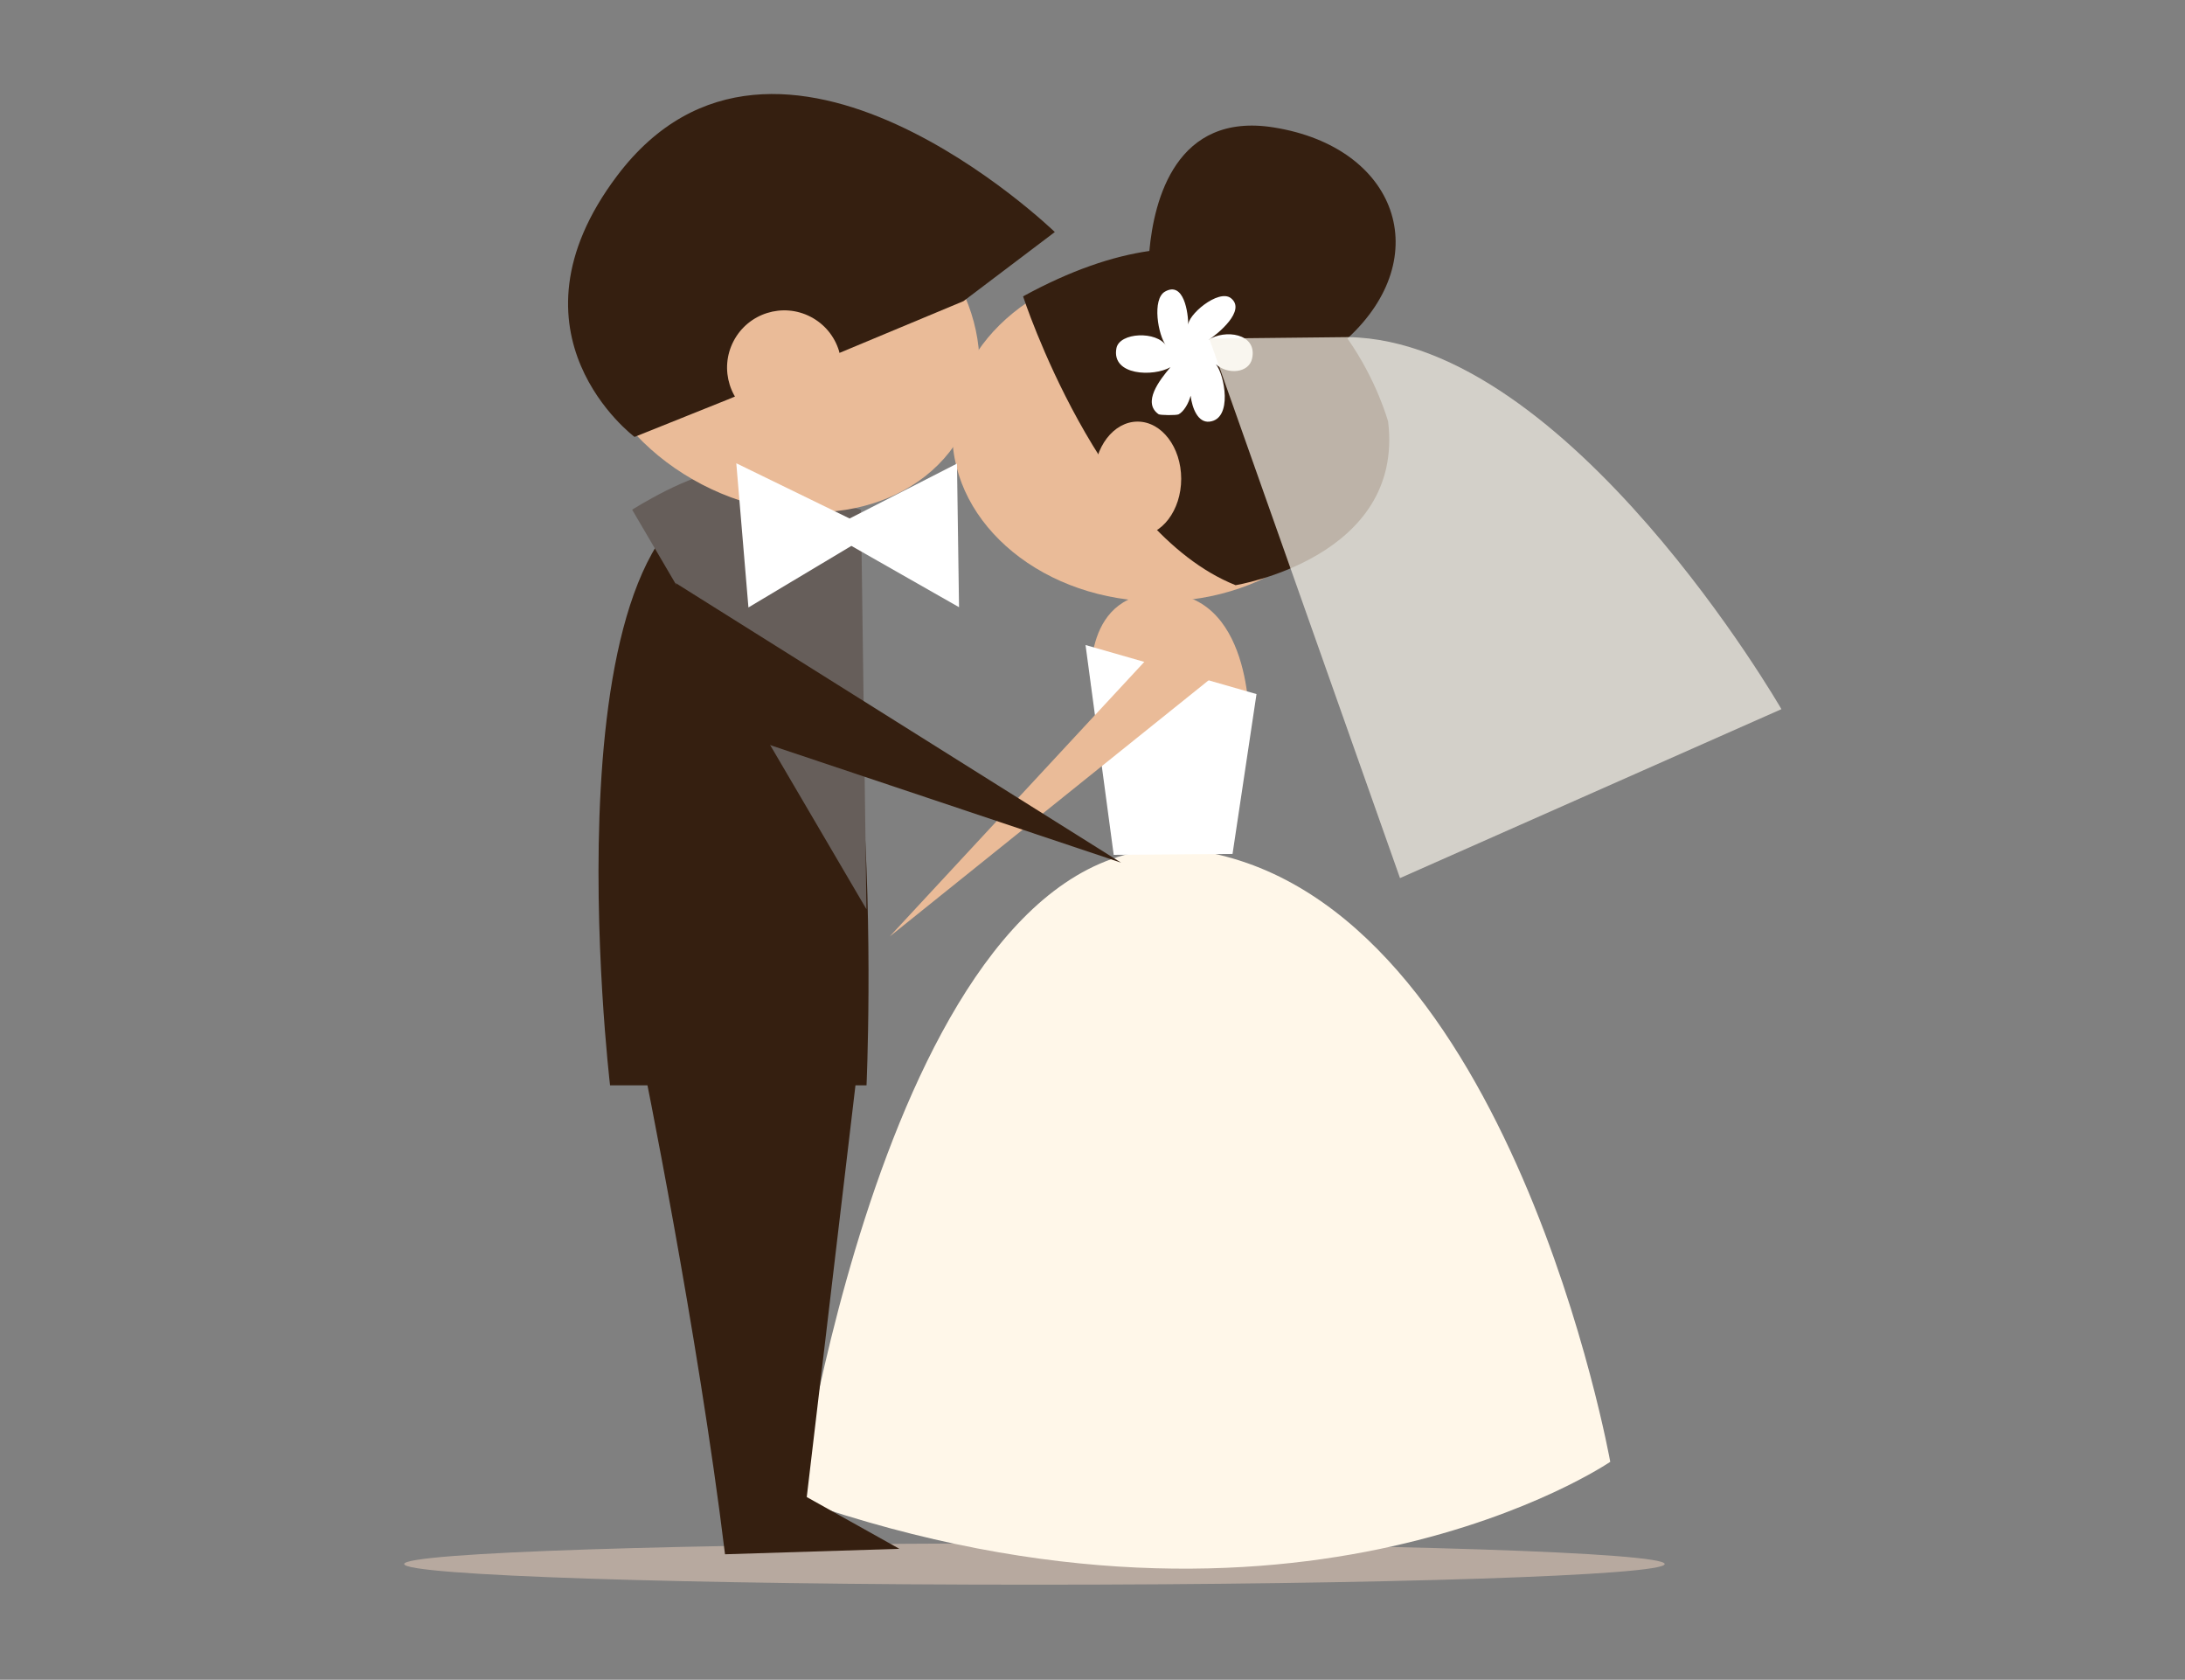 <?xml version="1.0" encoding="UTF-8" standalone="no"?>
<!-- Created with Inkscape (http://www.inkscape.org/) -->

<svg
   xmlns:dc="http://purl.org/dc/elements/1.1/"
   xmlns:cc="http://creativecommons.org/ns#"
   xmlns:rdf="http://www.w3.org/1999/02/22-rdf-syntax-ns#"
   xmlns:svg="http://www.w3.org/2000/svg"
   xmlns="http://www.w3.org/2000/svg"
   xmlns:sodipodi="http://sodipodi.sourceforge.net/DTD/sodipodi-0.dtd"
   xmlns:inkscape="http://www.inkscape.org/namespaces/inkscape"
   width="95.424mm"
   height="73.352mm"
   viewBox="0 0 338.116 259.909"
   id="svg10084"
   version="1.1"
   inkscape:version="0.91 r13725"
   sodipodi:docname="white2.svg">
  <rect x="0" y="0" width="338.116" height="259.909" fill="#808080" stroke="none"/>
  <defs
     id="defs10086">
    <clipPath
       id="clipPath2827"
       clipPathUnits="userSpaceOnUse">
      <path
         inkscape:connector-curvature="0"
         id="path2825"
         d="m 168.198,264.347 70.789,0 0,-66.928 -70.789,0 z" />
    </clipPath>
  </defs>
  <sodipodi:namedview
     id="base"
     pagecolor="#ffffff"
     bordercolor="#666666"
     borderopacity="1.0"
     inkscape:pageopacity="0.0"
     inkscape:pageshadow="2"
     inkscape:zoom="0.35"
     inkscape:cx="-679.64758"
     inkscape:cy="-7.188363"
     inkscape:document-units="px"
     inkscape:current-layer="layer1"
     showgrid="false"
     inkscape:window-width="1366"
     inkscape:window-height="705"
     inkscape:window-x="-8"
     inkscape:window-y="-8"
     inkscape:window-maximized="1"
     fit-margin-top="0"
     fit-margin-left="0"
     fit-margin-right="0"
     fit-margin-bottom="0" />
  <g
     inkscape:label="Capa 1"
     inkscape:groupmode="layer"
     id="layer1"
     transform="translate(-138.799,-265.265)">
    <g
       transform="matrix(3.543,0,0,3.543,453.485,-376.554)"
       id="g9991">
      <g
         transform="matrix(0.353,0,0,-0.353,-16.111,249.455)"
         id="g2801">
        <path
           inkscape:connector-curvature="0"
           id="path2803"
           style="fill:#b7a99f;fill-opacity:1;fill-rule:nonzero;stroke:none"
           d="m 0,0 c 0,-1.412 -34.915,-2.557 -77.983,-2.557 -43.069,0 -77.982,1.145 -77.982,2.557 0,1.412 34.913,2.557 77.982,2.557 C -34.915,2.557 0,1.412 0,0" />
      </g>
      <g
         transform="matrix(0.353,0,0,-0.353,-53.95,246.657)"
         id="g2805">
        <path
           inkscape:connector-curvature="0"
           id="path2807"
           style="fill:#fff7e9;fill-opacity:1;fill-rule:nonzero;stroke:none"
           d="M 0,0 C 0,0 12.468,87.089 50.332,80.172 88.196,73.256 100.454,4.719 100.454,4.719 100.454,4.719 62.025,-21.574 0,0" />
      </g>
      <g
         transform="matrix(0.353,0,0,-0.353,-29.142,200.041)"
         id="g2809">
        <path
           inkscape:connector-curvature="0"
           id="path2811"
           style="fill:#eabb98;fill-opacity:1;fill-rule:nonzero;stroke:none"
           d="m 0,0 c 0,-11.543 -11.47,-20.9 -25.619,-20.9 -14.15,0 -25.619,9.357 -25.619,20.9 0,11.543 11.469,20.899 25.619,20.899 C -11.47,20.899 0,11.543 0,0" />
      </g>
      <g
         transform="matrix(0.353,0,0,-0.353,-29.968,195.933)"
         id="g2813">
        <path
           inkscape:connector-curvature="0"
           id="path2815"
           style="fill:#351f10;fill-opacity:1;fill-rule:nonzero;stroke:none"
           d="m 0,0 c 10.937,10.051 6.209,23.657 -9.122,26.11 -12.09,1.934 -14.813,-8.967 -15.387,-15.284 -4.543,-0.654 -9.723,-2.387 -15.625,-5.616 0,0 9.439,-28.99 26.293,-35.732 0,0 20.9,3.372 18.877,20.226 0,0 -1.37,5.081 -5.036,10.296" />
      </g>
      <g
         transform="matrix(0.353,0,0,-0.353,-36.039,195.998)"
         id="g2817">
        <path
           inkscape:connector-curvature="0"
           id="path2819"
           style="fill:#ffffff;fill-opacity:1;fill-rule:nonzero;stroke:none"
           d="M 0,0 C 1.156,0.744 4.72,3.654 2.779,5.172 1.255,6.364 -2.718,3.025 -2.502,1.714 -2.475,3.411 -3.06,7.297 -5.374,5.984 -7.001,5.06 -6.257,0.588 -5.212,-0.742 c -1.173,1.895 -5.793,1.69 -6.172,-0.275 -0.657,-3.422 4.61,-3.556 6.685,-2.35 -1.397,-1.649 -3.497,-4.378 -1.476,-5.816 0.198,-0.14 2.231,-0.154 2.484,-0.018 0.653,0.348 1.24,1.361 1.486,2.309 0.192,-1.571 0.911,-3.376 2.336,-3.213 2.904,0.331 1.867,5.821 0.791,7.098 1.424,-1.3 4.083,-1.124 4.481,0.714 C 6.085,0.848 1.97,1.351 0,0" />
      </g>
      <g
         transform="matrix(0.353,0,0,-0.353,-95.376,289.188)"
         id="g2821">
        <g
           id="g2823" />
        <g
           id="g2835">
          <g
             style="opacity:0.7"
             id="g2833"
             clip-path="url(#clipPath2827)">
            <g
               id="g2831"
               transform="translate(185.41,264.347)">
              <path
                 inkscape:connector-curvature="0"
                 id="path2829"
                 style="fill:#f7f2e8;fill-opacity:1;fill-rule:nonzero;stroke:none"
                 d="m 0,0 -17.211,-0.184 23.596,-66.744 47.193,20.9 C 53.578,-46.028 27.324,-0.491 0,0" />
            </g>
          </g>
        </g>
      </g>
      <g
         transform="matrix(0.353,0,0,-0.353,-41.157,211.104)"
         id="g2837">
        <path
           inkscape:connector-curvature="0"
           id="path2839"
           style="fill:#eabb98;fill-opacity:1;fill-rule:nonzero;stroke:none"
           d="M 0,0 C 0,0 -1.348,12.136 9.439,11.461 20.226,10.788 19.551,-5.393 19.551,-5.393 Z" />
      </g>
      <g
         transform="matrix(0.353,0,0,-0.353,-41.407,209.321)"
         id="g2841">
        <path
           inkscape:connector-curvature="0"
           id="path2843"
           style="fill:#ffffff;fill-opacity:1;fill-rule:nonzero;stroke:none"
           d="m 0,0 3.485,-25.958 14.703,0.113 2.965,19.778 z" />
      </g>
      <g
         transform="matrix(0.353,0,0,-0.353,-37.827,208.964)"
         id="g2845">
        <path
           inkscape:connector-curvature="0"
           id="path2847"
           style="fill:#eabb98;fill-opacity:1;fill-rule:nonzero;stroke:none"
           d="M 0,0 -34.383,-37.08 6.743,-4.044 Z" />
      </g>
      <g
         transform="matrix(0.353,0,0,-0.353,-37.229,202.062)"
         id="g2849">
        <path
           inkscape:connector-curvature="0"
           id="path2851"
           style="fill:#eabb98;fill-opacity:1;fill-rule:nonzero;stroke:none"
           d="m 0,0 c 0,-3.91 -2.415,-7.079 -5.394,-7.079 -2.978,0 -5.393,3.169 -5.393,7.079 0,3.909 2.415,7.079 5.393,7.079 C -2.415,7.079 0,3.909 0,0" />
      </g>
      <g
         transform="matrix(0.353,0,0,-0.353,-62.174,228.55)"
         id="g2853">
        <path
           inkscape:connector-curvature="0"
           id="path2855"
           style="fill:#351f10;fill-opacity:1;fill-rule:nonzero;stroke:none"
           d="M 0,0 31.732,0 C 31.732,0 35.11,74.437 16.9,73.958 -8.719,73.284 0,0 0,0" />
      </g>
      <g
         transform="matrix(0.353,0,0,-0.353,-57.164,201.745)"
         id="g2857">
        <path
           inkscape:connector-curvature="0"
           id="path2859"
           style="fill:#665e5a;fill-opacity:1;fill-rule:nonzero;stroke:none"
           d="M 0,0 C -4.044,0 -11.46,-4.719 -11.46,-4.719 L 17.529,-54.148 16.855,-4.719 Z" />
      </g>
      <g
         transform="matrix(0.353,0,0,-0.353,-59.304,206.617)"
         id="g2861">
        <path
           inkscape:connector-curvature="0"
           id="path2863"
           style="fill:#351f10;fill-opacity:1;fill-rule:nonzero;stroke:none"
           d="M 0,0 55.094,-34.583 3.033,-17.146 Z" />
      </g>
      <g
         transform="matrix(0.353,0,0,-0.353,-46.738,199.945)"
         id="g2865">
        <path
           inkscape:connector-curvature="0"
           id="path2867"
           style="fill:#eabb98;fill-opacity:1;fill-rule:nonzero;stroke:none"
           d="m 0,0 c -5.338,-10.234 -19.834,-13.227 -32.38,-6.684 -12.545,6.543 -18.389,20.142 -13.051,30.377 5.337,10.235 19.833,13.227 32.379,6.685 C -0.506,23.835 5.337,10.234 0,0" />
      </g>
      <g
         transform="matrix(0.353,0,0,-0.353,-61.104,200.232)"
         id="g2869">
        <path
           inkscape:connector-curvature="0"
           id="path2871"
           style="fill:#351f10;fill-opacity:1;fill-rule:nonzero;stroke:none"
           d="m 0,0 11.537,4.628 29.157,12.167 11.304,8.552 c 0,0 -34.344,33.248 -54.161,6.955 C -16.972,12.652 0,0 0,0" />
      </g>
      <g
         transform="matrix(0.353,0,0,-0.353,-52.349,198.36)"
         id="g2873">
        <path
           inkscape:connector-curvature="0"
           id="path2875"
           style="fill:#eabb98;fill-opacity:1;fill-rule:nonzero;stroke:none"
           d="m 0,0 c -1.808,-3.467 -6.084,-4.811 -9.55,-3.003 -3.466,1.807 -4.811,6.084 -3.003,9.549 1.807,3.467 6.084,4.811 9.549,3.004 C 0.462,7.742 1.807,3.466 0,0" />
      </g>
      <g
         transform="matrix(0.353,0,0,-0.353,-51.711,203.795)"
         id="g2877">
        <path
           inkscape:connector-curvature="0"
           id="path2879"
           style="fill:#ffffff;fill-opacity:1;fill-rule:nonzero;stroke:none"
           d="m 0,0 -14.022,6.833 1.502,-17.839 12.738,7.617 13.318,-7.584 -0.252,17.765 z" />
      </g>
      <g
         transform="matrix(0.353,0,0,-0.353,-60.751,227.491)"
         id="g2881">
        <path
           inkscape:connector-curvature="0"
           id="path2883"
           style="fill:#351f10;fill-opacity:1;fill-rule:nonzero;stroke:none"
           d="m 0,0 c 0,0 6.821,-33.372 10.192,-61.014 l 21.574,0.675 -11.461,6.404 L 26.687,0 Z" />
      </g>
    </g>
  </g>
</svg>
